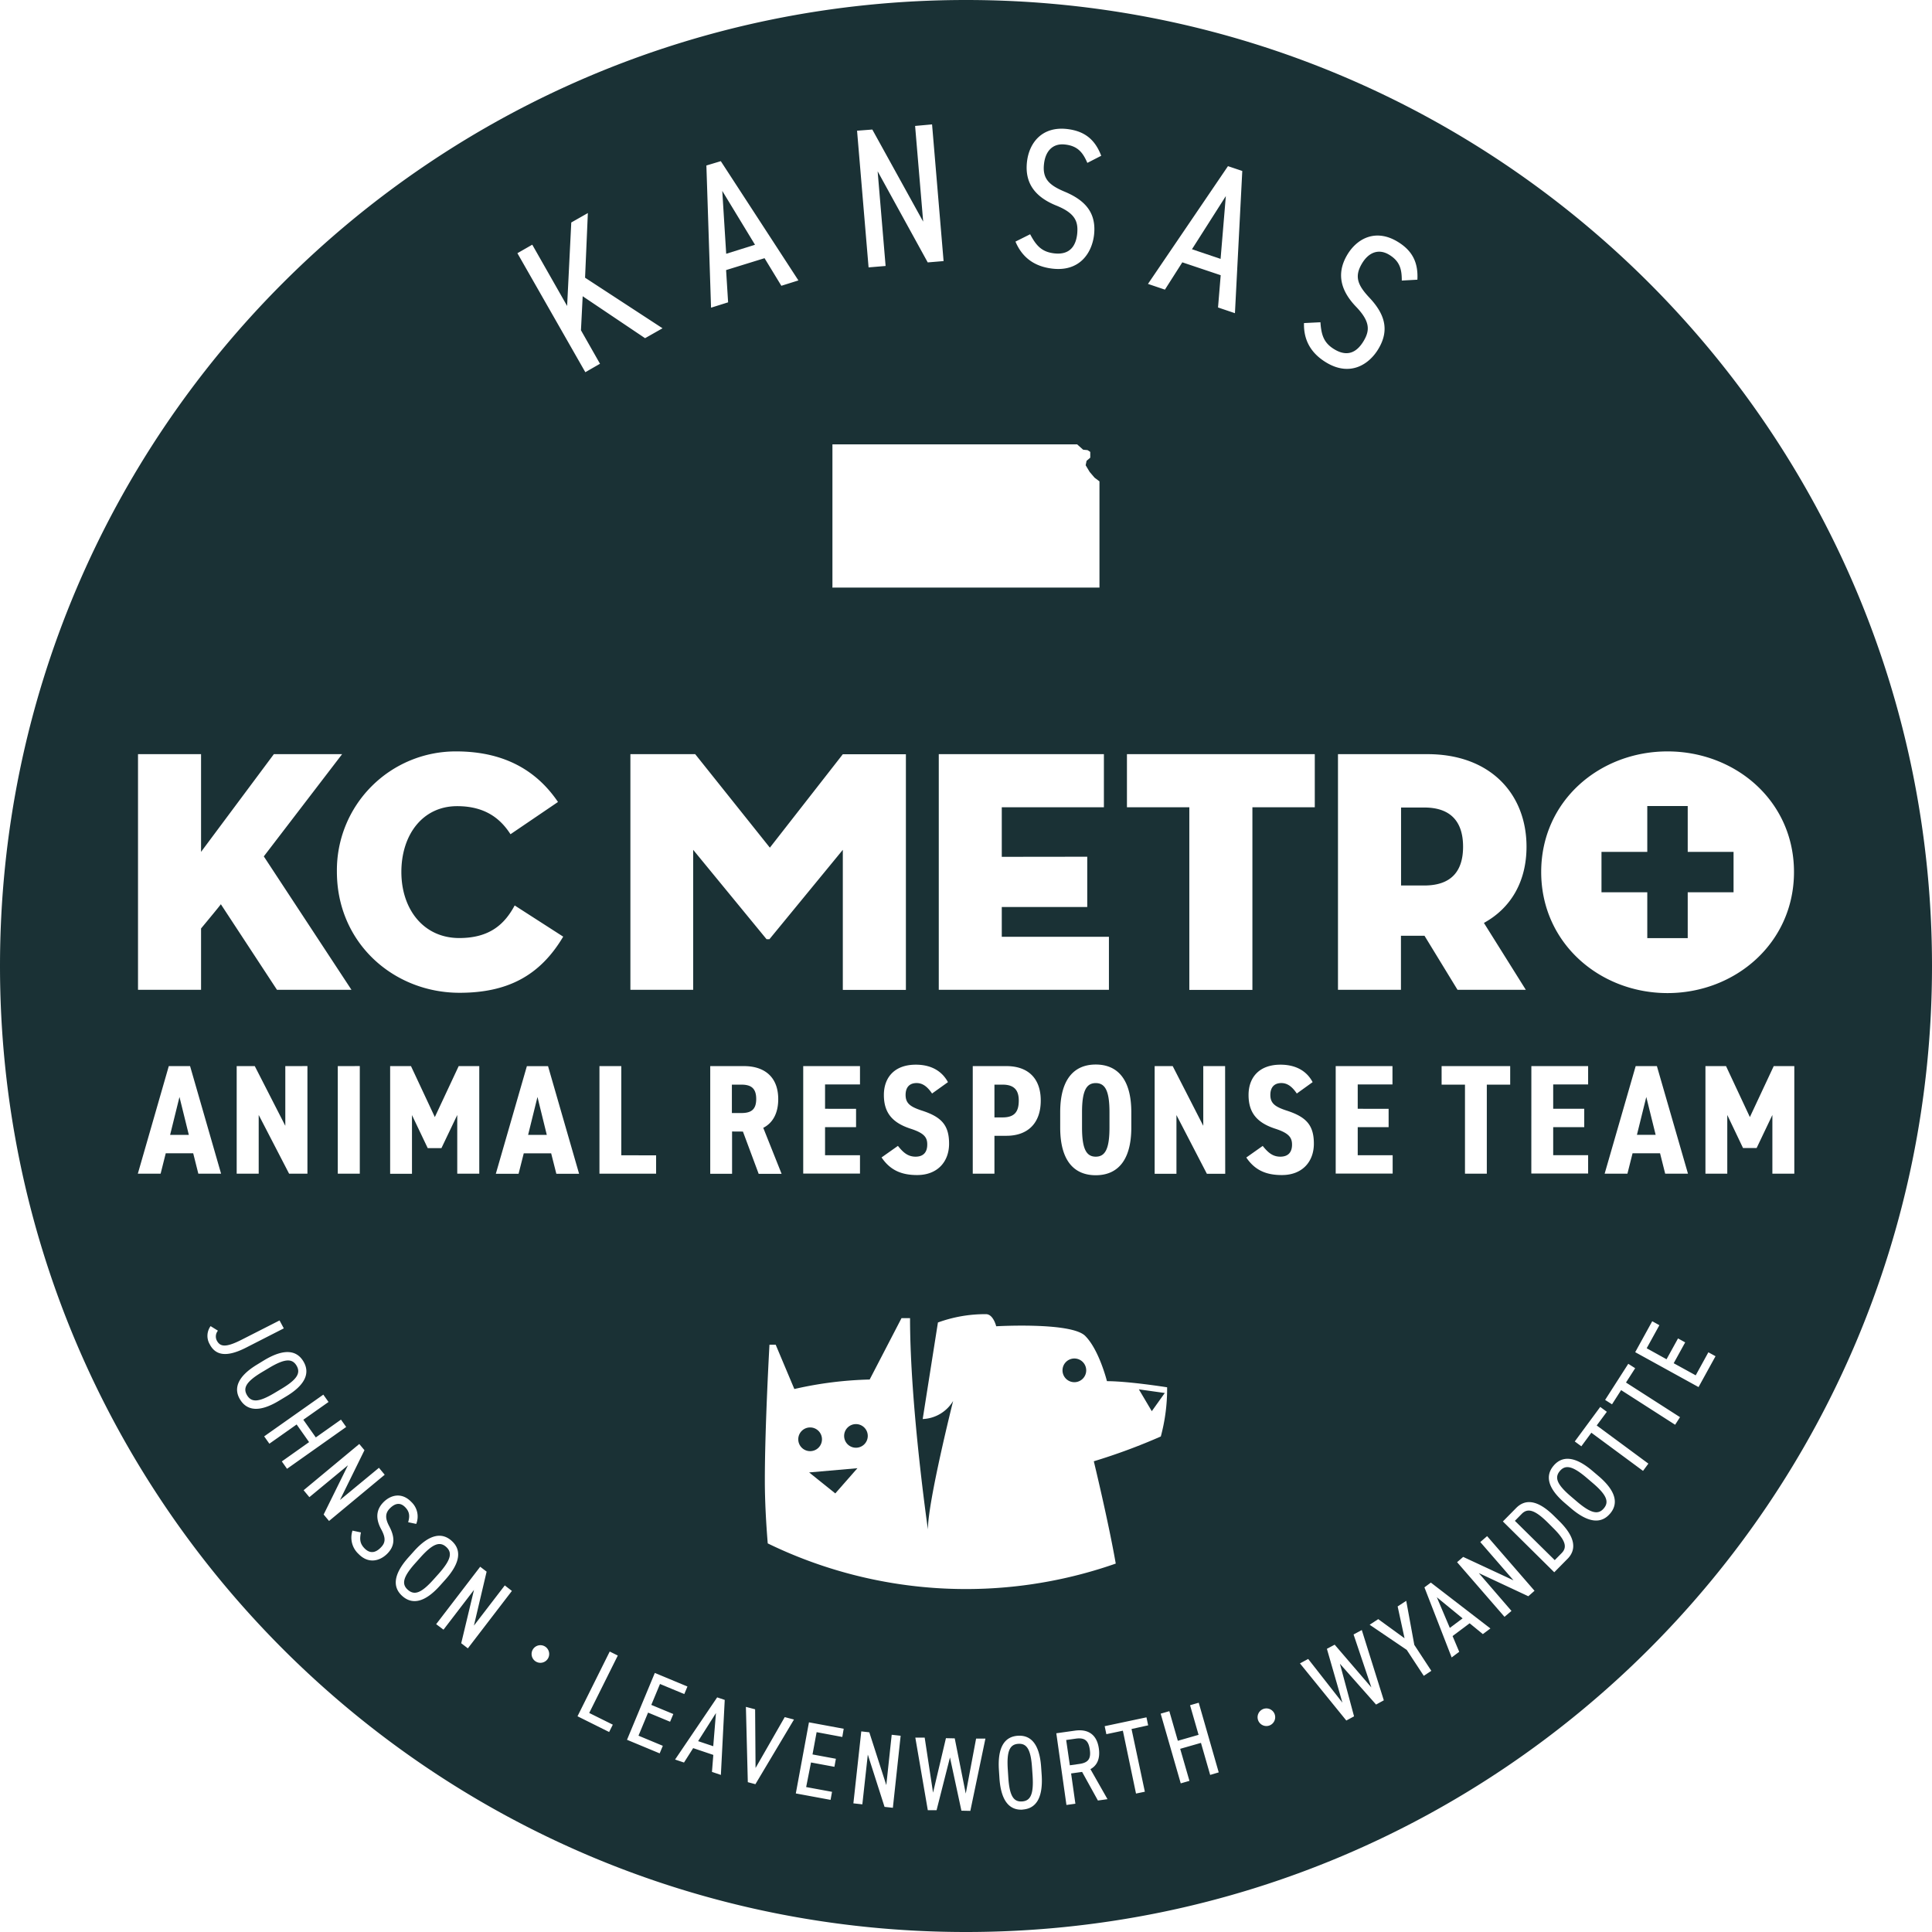 <svg xmlns="http://www.w3.org/2000/svg" viewBox="0 0 526.5 526.5"><g data-name="Layer 2"><path d="M233.26 388.09a3.22 3.22 0 103.22 3.22 3.22 3.22 0 00-3.22-3.22zM202 295.58h-2.55v7.74H202c2.51 0 4.08-.77 4.08-3.83s-1.55-3.91-4.08-3.91zM292.79 370.21a3.23 3.23 0 103.22 3.23 3.23 3.23 0 00-3.22-3.23zM194.37 475.87l.74-9.04-4.86 7.66 4.12 1.38zM227.63 406.98l6.03-6.87-13.16 1.15 7.13 5.72zM293.16 473.81l-2.61.37 1 6.89 2.61-.37c2.49-.35 3.17-1.49 2.83-3.9s-1.34-3.34-3.83-2.99z" fill="#1a3135" /><path d="M263.25 0C117.86 0 0 117.86 0 263.25S117.86 526.5 263.25 526.5 526.5 408.64 526.5 263.25 408.64 0 263.25 0zm191.17 204.77c18.51 0 34.47 13.5 34.47 32.86s-16 33-34.47 33S420 257 420 237.63s15.91-32.86 34.42-32.86zM460 319.85h-6.21l-1.4-5.57h-7.49l-1.4 5.57h-6.21l8.46-29.32h5.78zm-42.68-29.32h15.47v5h-9.52v6.63h8.46v5h-8.46v7.65h9.52v5h-15.48zM416 230.74c0 9.25-4.06 16.62-11.61 20.77l11.42 18.23H397.2l-9-14.73h-6.42v14.73h-17.16v-64.22H389c17.27 0 27 10.96 27 25.22zm-23.14 64.84v-5.05h18.69v5.05h-6.37v24.27h-5.95v-24.27zm-14.44 6.59v5H370v7.65h9.52v5H364v-29.29h15.47v5H370v6.63zM359.84 87.82c.24 3.49.91 5.65 3.84 7.4 4 2.39 6.44.19 7.92-2.27 1.66-2.79 1.92-5.23-2.05-9.36s-5.58-8.82-2.39-14.17c2.67-4.47 7.73-7.12 13.63-3.6 4.14 2.47 5.72 5.75 5.47 10.4l-4.25.24c0-2.89-.41-5.23-3.48-7.06-2.74-1.64-5.48-.76-7.37 2.41-2.08 3.48-1.26 5.81 2 9.28 4.09 4.34 5.64 8.73 2.47 14-2.5 4.19-7.64 7.62-14.15 3.73-4.23-2.53-6.25-6.13-6.12-10.78zm-25.2-42.54l3.9 1.31-2 38.76-4.61-1.56.73-8.79-10.46-3.51-4.74 7.44-4.62-1.56zm-27.53 160.24h51.19V220h-17v49.77h-17.19V220h-17zm1.19 97.58v4.17c0 9.05-3.82 13-9.69 13s-9.69-3.91-9.69-13v-4.17c0-9.05 3.83-13 9.69-13s9.69 3.95 9.69 13zm-4.24 123a123.51 123.51 0 0 1-94.84-5.5c-.43-5.29-.79-11.37-.79-17.14 0-14.82 1.26-37 1.26-37h1.7l5.08 12.07a102.09 102.09 0 0 1 20.53-2.59l8.68-16.73H248c0 23.92 4.87 57.58 4.87 57.58 0-7.62 6.87-35 6.87-35a10.12 10.12 0 0 1-8.29 4.92l4.15-26.31a37.58 37.58 0 0 1 13.1-2.27c2 0 2.78 3.3 2.78 3.3s20.44-1.19 24.25 2.62 5.93 12.34 5.93 12.34c5.92 0 16.4 1.67 16.4 1.67a50 50 0 0 1-1.72 13.4 162.63 162.63 0 0 1-18.26 6.76s3.98 16.4 5.98 27.88zm-70.77-123.93v5h-8.45v7.65h9.52v5h-15.47v-29.29h15.47v5h-9.52v6.63zm14.8 5.4c-4.93-1.62-7.22-4.34-7.22-9.18 0-4.63 2.76-8.25 8.71-8.25 3.91 0 7 1.53 8.75 4.76L254 298c-1.19-1.75-2.46-2.85-4.21-2.85-2 0-3 1.23-3 3.23 0 2.29 1.27 3.23 4.37 4.25 5.27 1.7 7.48 3.86 7.48 9.05 0 4.8-3.06 8.54-8.71 8.54-4.38 0-7.39-1.4-9.69-4.8l4.46-3.15c1.36 1.7 2.64 2.94 4.81 2.94 2.38 0 3.18-1.49 3.18-3.28.03-2.03-.9-3.17-4.6-4.36zm17 12.28v-29.32h9.18c5.65 0 9.35 3.1 9.35 9.39s-3.65 9.6-9.35 9.6H271v10.33zm31.2-86.38v13.7H273v8.12h29.2v14.45h-46.37v-64.22h45V220H273v13.5zM287.81 56c-5.35-2.17-8.68-5.79-7.93-12 .62-5.16 4.16-9.65 11-8.83 4.79.58 7.56 2.93 9.22 7.28l-3.78 1.94c-1.15-2.65-2.5-4.61-6.05-5-3.17-.39-5.31 1.54-5.75 5.19-.49 4 1.21 5.82 5.62 7.66 5.5 2.3 8.7 5.68 8 11.81-.58 4.84-3.88 10.06-11.41 9.15-4.89-.59-8.19-3.06-10-7.36l4-2c1.64 3.09 3.13 4.79 6.51 5.2 4.63.56 6-2.44 6.31-5.29.32-3.29-.43-5.62-5.74-7.75zm-50.09-20.7l13.86 25.1-2.2-26.08 4.62-.42 3.14 37.25-4.32.36-13.65-24.83 2.17 25.8-4.64.39-3.14-37.25zm-10.87 124.62v-38.83h66.68l1.64 1.46 1.21.12.73.48v1.58l-1 .85-.25 1.21 1.09 1.82 1.34 1.57 1.33 1v28.94h-72.8zm-30.42-116l21.15 32.5-4.65 1.46-4.58-7.52-10.48 3.24.55 8.79-4.65 1.46-1.27-38.75zM209.8 231l19.88-25.46h17.19v64.22h-17.19v-38.17l-20 24.36h-.78l-20-24.36v38.15h-17.11v-64.22h17.66zm-31 83.85v5h-15.44v-29.32h5.95v24.3zM145.05 66.68l9.5 16.7 1.13-22.75 4.52-2.57-.76 17.62 21.11 13.78-4.76 2.7-17-11.43-.47 9.27 5.19 9.13-4 2.3L141 69zM124.3 204.77c13.88 0 22.38 5.85 27.76 13.78l-12.94 8.79c-2.45-3.78-6.42-7.65-14.54-7.65-9.44 0-15.2 7.84-15.2 17.94s6 18 15.77 18c8.31 0 12.37-3.78 15.11-8.88l13.22 8.5c-6.33 10.67-15.21 15.3-28.24 15.3-18 0-33.43-13.6-33.43-33a32.38 32.38 0 0 1 32.49-32.78zm-4 108.11h-3.74l-4.29-9v16h-5.95v-29.35H112l6.5 13.89 6.5-13.89h5.61v29.32h-6v-16zM37.61 205.52h17.18v26.63l19.84-26.63h18.6l-21.34 27.86 23.89 36.36h-20.3l-15.3-23.33c.09 0-3.59 4.44-5.39 6.61v16.72H37.61zm60.44 85v29.32h-6v-29.31zm-14.27 0v29.32h-5l-8.28-16v16h-6v-29.31h4.93l8.32 16.27v-16.27zm-31.13 23.76h-7.48l-1.4 5.57h-6.21L46 290.53h5.8l8.45 29.32h-6.2zm4.47 52a4.53 4.53 0 0 1 .27-4.89l2 1.24a2.49 2.49 0 0 0-.33 2.64c.92 1.81 2.5 2 6.78-.17l10.34-5.26 1.16 2.16L67 367.28c-5.49 2.78-8.37 1.97-9.88-1.01zm8.3 15.1c-1.83-3-.71-6.3 4.75-9.58l1.83-1.12c5.46-3.28 8.86-2.72 10.68.32s.72 6.31-4.75 9.58l-1.86 1.12c-5.43 3.3-8.83 2.71-10.65-.33zm11.38 16.88l7.43-5.26-3.39-4.81-7.43 5.24-1.42-2 16.12-11.37 1.42 2-6.87 4.84 3.4 4.82 6.86-4.85 1.42 2-16.12 11.4zm11.4 14.47l6.62-13.42L84.31 408l-1.57-1.89 15.17-12.6 1.41 1.69-6.67 13.57 10.62-8.77 1.57 1.89-15.17 12.6zm17.22 10.79c-1.85 1.78-4.94 2.82-7.73-.06a6.05 6.05 0 0 1-1.63-6.34l2.3.49c-.36 1.81-.31 3 .94 4.3 1.71 1.77 3.26 1 4.35-.06 1.23-1.2 1.7-2.4.25-5.06s-1.63-5.26.73-7.55c2-1.91 4.92-2.57 7.45.05a5.45 5.45 0 0 1 1.35 6l-2.2-.46c.41-1.47.51-2.73-.8-4.08s-2.69-1.14-4.09.21-1.44 2.79-.25 5c1.49 2.84 1.68 5.29-.67 7.56zm4.21 11.42c-2.64-2.36-2.55-5.81 1.7-10.56l1.45-1.62c4.25-4.75 7.66-5.22 10.3-2.86s2.55 5.81-1.7 10.56l-1.45 1.62c-4.24 4.75-7.66 5.22-10.3 2.86zm17.87 14.26l-1.81-1.39 3.48-14.54-8.31 10.84-2-1.5 12-15.65 1.75 1.34-3.46 14.7 8.41-10.95 1.94 1.5zm21.81 2.8a2.4 2.4 0 1 1-.78-3.3 2.41 2.41 0 0 1 .78 3.3zm.89-137.7h-7.47l-1.41 5.57h-6.2l8.46-29.32h5.77l8.46 29.32h-6.2zM167 470l-1 2-8.62-4.29 8.78-17.64 2.2 1.09-7.79 15.65zm15.61-.8l-6-2.49L174 473l6.63 2.76-.86 2.06-8.9-3.7 7.58-18.22 8.89 3.7-.86 2.06-6.62-2.75-2.37 5.7 6 2.49zm13.84 14.49l-2.43-.82.37-4.63-5.49-1.85-2.5 3.93-2.43-.82 11.47-16.94 2.06.69zm3.05-175.34v11.52h-5.95v-29.34h9.18c5.65 0 9.35 3 9.35 9 0 3.95-1.57 6.55-4.08 7.82l5 12.54h-6.25l-4.29-11.52zm6.36 177.87l-2.07-.55-.52-20.52 2.51.66.12 16 7.95-13.87 2.52.66zm23.68-12.87l-7-1.31-1.12 6.07 6.37 1.18-.4 2.19-6.38-1.18-1.32 6.7 7.05 1.3-.4 2.19-9.47-1.75 3.58-19.38 9.47 1.75zm13.78 19.3l-2.27-.25-4.56-14.25-1.49 13.56-2.44-.27 2.15-19.61 2.19.25 4.63 14.39 1.47-13.72 2.44.27zm21.11.84l-2.43-.05-3.12-14.51-3.65 14.38h-2.39l-3.4-19.78h2.55l2.28 15 3.51-14.85 2.4.05 3 15.05 2.82-14.99h2.54zm14.28-.34c-3.53.23-5.93-2.24-6.35-8.6l-.14-2.17c-.42-6.36 1.63-9.13 5.16-9.36s5.93 2.24 6.35 8.6l.15 2.17c.39 6.34-1.66 9.1-5.2 9.34zm20.49-2.48l-4.31-7.8-3 .42 1.17 8.25-2.44.34-2.76-19.54 5.05-.71c3.62-.52 6 1.05 6.54 4.85.39 2.75-.44 4.63-2.29 5.64l4.65 8.18zm12.79-2.4l-2.41.5-3.58-17.13-4.5.95-.46-2.18 11.39-2.41.46 2.18-4.53 1zm17.8-4.58l-2.51-8.73-5.66 1.62 2.52 8.73-2.37.68L316.3 467l2.36-.68 2.32 8.07 5.65-1.62-2.32-8.07 2.36-.68 5.45 18.98zm4.1-163.82h-5l-8.29-16v16h-5.94v-29.34h4.92l8.33 16.27v-16.27h5.95zM346 470.2a2.4 2.4 0 1 1 1.34-3.12 2.41 2.41 0 0 1-1.34 3.12zm-6.35-154.77l4.46-3.15c1.36 1.7 2.64 2.93 4.8 2.93 2.38 0 3.19-1.48 3.19-3.27 0-2-.93-3.18-4.63-4.37-4.93-1.62-7.22-4.34-7.22-9.18 0-4.63 2.76-8.25 8.71-8.25 3.91 0 7.05 1.53 8.75 4.76l-4.31 3.1c-1.19-1.75-2.47-2.85-4.21-2.85-2 0-3 1.23-3 3.23 0 2.29 1.28 3.23 4.38 4.25 5.27 1.7 7.48 3.86 7.48 9.05 0 4.8-3.06 8.54-8.71 8.54-4.4.01-7.42-1.39-9.71-4.79zM375 464.52l-9.85-11.12 3.85 14.33-2.11 1.14-12.63-15.57 2.24-1.21 9.33 11.91-4.23-14.67 2.12-1.13 10 11.65-4.85-14.43 2.24-1.21 6 19.15zm13-7.83l-4.64-7.07-10.11-6.85 2.34-1.53 7.17 5.21-1.88-8.67 2.34-1.53 2.2 12 4.64 7.08zm16.1-11.37l-3.6-2.95-4.65 3.48 1.81 4.29-2.06 1.54-7.42-19.1 1.75-1.3 16.23 12.5zM416.49 435L403 428.69l8.9 10.31-1.9 1.61-12.92-14.89 1.66-1.44 13.71 6.38-9.05-10.43 1.86-1.61 12.92 14.89zm10.68-10.19l-3.61 3.66-14-13.85 3.61-3.66c2.45-2.48 5.77-2.34 10.3 2.13l1.47 1.45c4.49 4.46 4.67 7.79 2.23 10.28zm11.58-12.31c-2.3 2.7-5.75 2.69-10.6-1.44l-1.65-1.41c-4.85-4.14-5.41-7.54-3.11-10.24s5.75-2.69 10.6 1.45l1.66 1.41c4.85 4.14 5.41 7.55 3.1 10.24zm9-11.66l-14.08-10.4-2.73 3.7-1.79-1.32 6.94-9.41 1.8 1.33-2.76 3.72 14.08 10.4zm8.75-12.57l-14.72-9.44-2.48 3.87-1.88-1.2 6.31-9.84 1.88 1.2-2.5 3.9 14.72 9.44zm6.38-10.27l-17.26-9.51 4.64-8.43 1.95 1.08-3.46 6.28 5.41 3 3.13-5.68 1.95 1.08-3.13 5.68 6 3.3 3.45-6.28 1.95 1.07zM483 319.85v-16l-4.29 9H475l-4.29-9v16h-5.95v-29.32h5.61l6.5 13.89 6.5-13.89h5.61v29.32z" fill="#1a3135" /><path d="M143.92 309.27h5.09l-2.54-10.33-2.55 10.33zM310.36 378.62l3.52 5.95 3.54-4.96-7.06-.99zM46.36 309.27h5.1l-2.55-10.33-2.55 10.33zM277.63 299.92c0-2.81-1.23-4.34-4.42-4.34H271v8.93h2.21c3.19 0 4.42-1.45 4.42-4.59zM121.59 421.56c-1.74-1.56-3.65-.89-7 2.84l-1.43 1.6c-3.34 3.73-3.79 5.7-2 7.26s3.66.89 7-2.84l1.45-1.62c3.27-3.71 3.73-5.67 1.98-7.24zM80.81 372.15c-1.2-2-3.22-1.93-7.51.64l-1.86 1.11c-4.3 2.57-5.32 4.32-4.11 6.33s3.22 1.93 7.51-.64l1.87-1.12c4.29-2.57 5.29-4.31 4.1-6.32zM224 392.24a3.23 3.23 0 10-3.22 3.22 3.22 3.22 0 003.22-3.22zM281.25 481.76c-.33-5-1.41-6.69-3.75-6.54s-3.19 2-2.86 7l.14 2.17c.33 5 1.42 6.69 3.75 6.53s3.19-2 2.87-7zM294.87 303.1v4.17c0 5.86 1.19 7.94 3.74 7.94s3.74-2.08 3.74-7.94v-4.17c0-5.86-1.19-7.94-3.74-7.94s-3.74 2.08-3.74 7.94zM398.58 441.03l-7.02-5.75 3.54 8.35 3.48-2.6zM421.71 414.85c-3.48-3.43-5.4-3.92-7-2.31l-1.88 1.91 10.86 10.71 1.88-1.91c1.61-1.63 1.07-3.52-2.41-6.95zM334.06 53.43l-9.23 14.49 7.8 2.63 1.43-17.12zM434.05 404.15l-1.65-1.41c-3.81-3.25-5.79-3.66-7.31-1.87s-.8 3.67 3 6.92l1.65 1.41c3.81 3.24 5.79 3.65 7.31 1.87s.81-3.67-3-6.92zM205.75 66.7l-8.92-14.68 1.07 17.14 7.85-2.46zM446.09 309.26h5.1l-2.55-10.32-2.55 10.32zM398.71 230.74c0-6.24-2.83-10.68-10.58-10.68h-6.32v21.25h6.32c7.75 0 10.58-4.31 10.58-10.57zM448.91 255.65h11.02v-12.49h12.49v-11.01h-12.49v-12.49h-11.02v12.49h-12.48v11.01h12.48v12.49z" fill="#1a3135" /></g></svg>